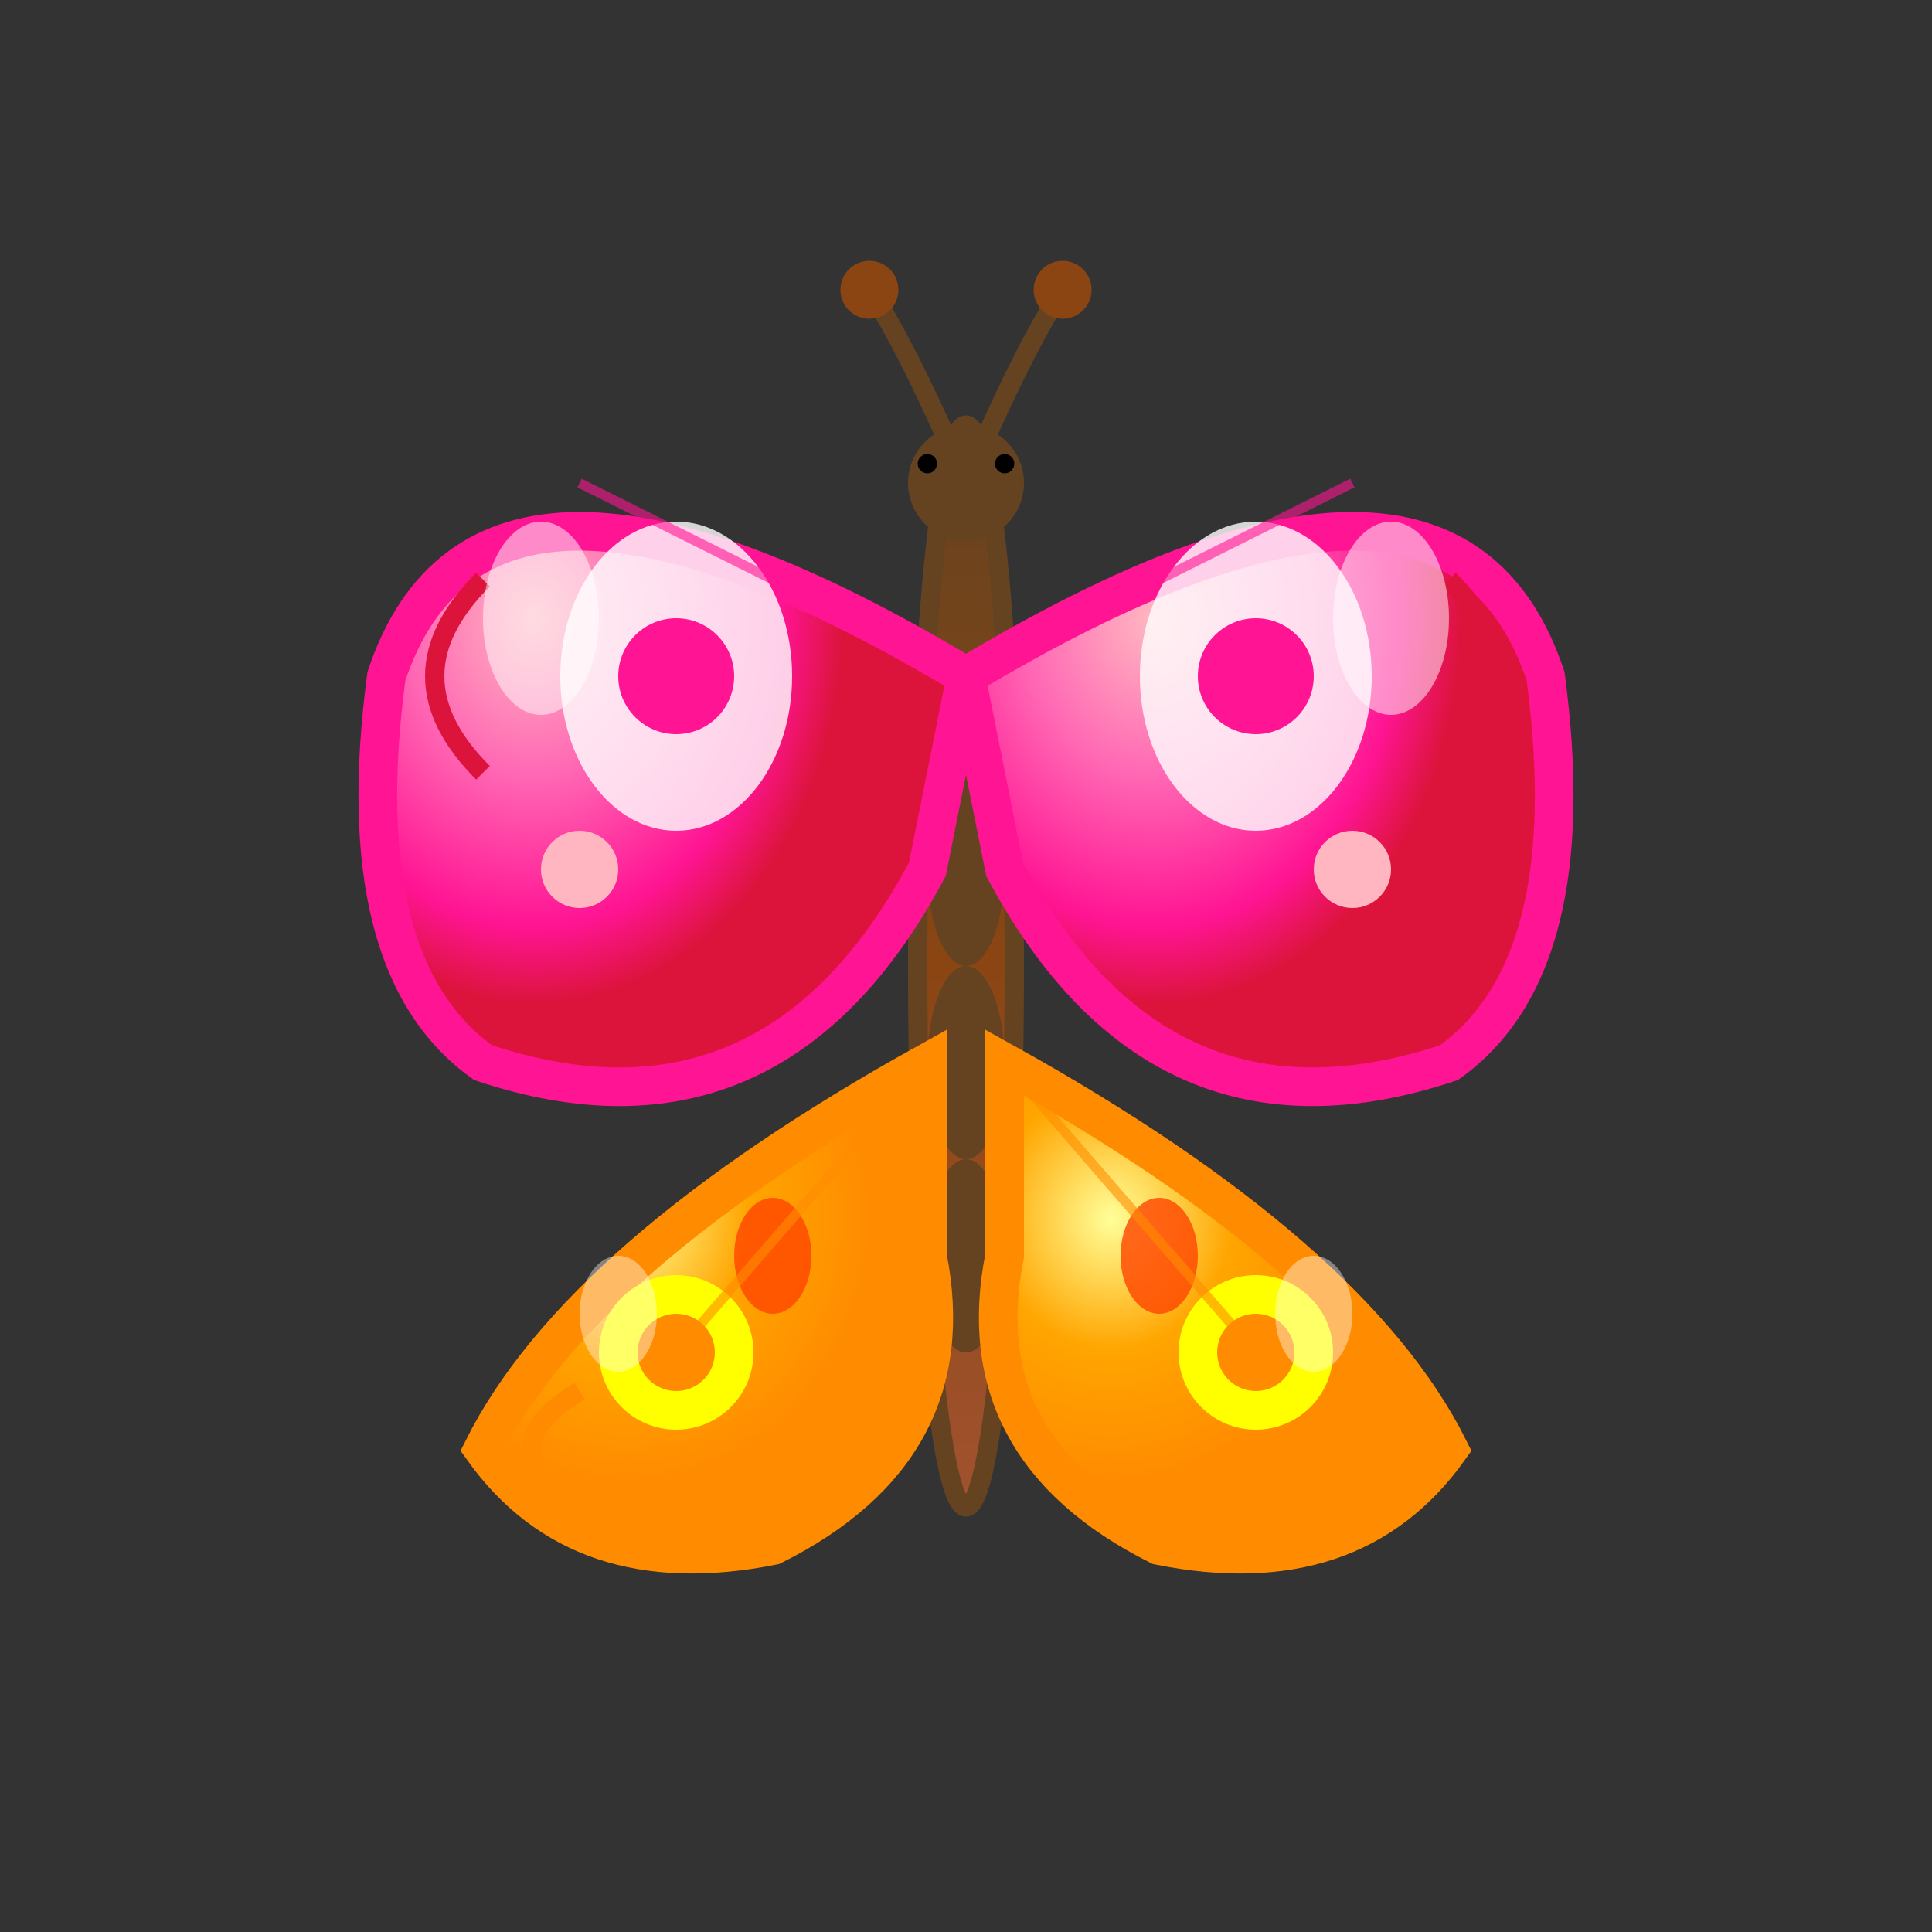 <svg viewBox="0 0 100 100" xmlns="http://www.w3.org/2000/svg">
  <rect x="0" y="0" width="100" height="100" fill="#333333" stroke="none"/>
  <defs>
    <radialGradient id="upperWingGrad" cx="0.3" cy="0.3">
      <stop offset="0%" stop-color="#FFB6C1"/>
      <stop offset="40%" stop-color="#FF69B4"/>
      <stop offset="80%" stop-color="#FF1493"/>
      <stop offset="100%" stop-color="#DC143C"/>
    </radialGradient>
    <radialGradient id="lowerWingGrad" cx="0.3" cy="0.3">
      <stop offset="0%" stop-color="#FFFF99"/>
      <stop offset="50%" stop-color="#FFA500"/>
      <stop offset="100%" stop-color="#FF8C00"/>
    </radialGradient>
    <linearGradient id="bodyGrad" x1="0" y1="0" x2="0" y2="1">
      <stop offset="0%" stop-color="#654321"/>
      <stop offset="50%" stop-color="#8B4513"/>
      <stop offset="100%" stop-color="#A0522D"/>
    </linearGradient>
  </defs>
  
  <!-- Butterfly body with segments -->
  <ellipse cx="50" cy="50" rx="2.5" ry="28" fill="url(#bodyGrad)" stroke="#654321" stroke-width="1"/>
  <ellipse cx="50" cy="45" rx="2" ry="5" fill="#654321"/>
  <ellipse cx="50" cy="55" rx="2" ry="5" fill="#654321"/>
  <ellipse cx="50" cy="65" rx="2" ry="5" fill="#654321"/>
  
  <!-- Head -->
  <circle cx="50" cy="25" r="3" fill="#654321"/>
  <circle cx="48" cy="24" r="0.5" fill="#000"/>
  <circle cx="52" cy="24" r="0.5" fill="#000"/>
  
  <!-- Detailed antennae -->
  <path d="M 50 25 Q 47 18 45 15" stroke="#654321" stroke-width="1" fill="none"/>
  <path d="M 50 25 Q 53 18 55 15" stroke="#654321" stroke-width="1" fill="none"/>
  <circle cx="45" cy="15" r="1.5" fill="#8B4513"/>
  <circle cx="55" cy="15" r="1.5" fill="#8B4513"/>
  
  <!-- Upper wings with realistic shapes -->
  <path d="M 50 35 Q 25 20 20 35 Q 18 50 25 55 Q 40 60 48 45 Z" fill="url(#upperWingGrad)" stroke="#FF1493" stroke-width="2"/>
  <path d="M 50 35 Q 75 20 80 35 Q 82 50 75 55 Q 60 60 52 45 Z" fill="url(#upperWingGrad)" stroke="#FF1493" stroke-width="2"/>
  
  <!-- Lower wings -->
  <path d="M 48 55 Q 30 65 25 75 Q 30 82 40 80 Q 50 75 48 65 Z" fill="url(#lowerWingGrad)" stroke="#FF8C00" stroke-width="2"/>
  <path d="M 52 55 Q 70 65 75 75 Q 70 82 60 80 Q 50 75 52 65 Z" fill="url(#lowerWingGrad)" stroke="#FF8C00" stroke-width="2"/>
  
  <!-- Wing patterns and spots -->
  <ellipse cx="35" cy="35" rx="6" ry="8" fill="#FFFFFF" opacity="0.8"/>
  <ellipse cx="65" cy="35" rx="6" ry="8" fill="#FFFFFF" opacity="0.8"/>
  <circle cx="35" cy="35" r="3" fill="#FF1493"/>
  <circle cx="65" cy="35" r="3" fill="#FF1493"/>
  <circle cx="30" cy="45" r="2" fill="#FFB6C1"/>
  <circle cx="70" cy="45" r="2" fill="#FFB6C1"/>
  
  <!-- Lower wing patterns -->
  <circle cx="35" cy="70" r="4" fill="#FFFF00"/>
  <circle cx="65" cy="70" r="4" fill="#FFFF00"/>
  <circle cx="35" cy="70" r="2" fill="#FF8C00"/>
  <circle cx="65" cy="70" r="2" fill="#FF8C00"/>
  <ellipse cx="40" cy="65" rx="2" ry="3" fill="#FF4500" opacity="0.8"/>
  <ellipse cx="60" cy="65" rx="2" ry="3" fill="#FF4500" opacity="0.8"/>
  
  <!-- Wing edges and details -->
  <path d="M 25 30 Q 20 35 25 40" stroke="#DC143C" stroke-width="1" fill="none"/>
  <path d="M 75 30 Q 80 35 75 40" stroke="#DC143C" stroke-width="1" fill="none"/>
  <path d="M 30 72 Q 25 75 30 78" stroke="#FF8C00" stroke-width="1" fill="none"/>
  <path d="M 70 72 Q 75 75 70 78" stroke="#FF8C00" stroke-width="1" fill="none"/>
  
  <!-- Wing veins -->
  <line x1="50" y1="35" x2="30" y2="25" stroke="#FF1493" stroke-width="0.5" opacity="0.6"/>
  <line x1="50" y1="35" x2="70" y2="25" stroke="#FF1493" stroke-width="0.5" opacity="0.6"/>
  <line x1="48" y1="55" x2="35" y2="70" stroke="#FF8C00" stroke-width="0.5" opacity="0.6"/>
  <line x1="52" y1="55" x2="65" y2="70" stroke="#FF8C00" stroke-width="0.5" opacity="0.6"/>
  
  <!-- Wing highlights -->
  <ellipse cx="28" cy="32" rx="3" ry="5" fill="#FFFFFF" opacity="0.5"/>
  <ellipse cx="72" cy="32" rx="3" ry="5" fill="#FFFFFF" opacity="0.5"/>
  <ellipse cx="32" cy="68" rx="2" ry="3" fill="#FFFFFF" opacity="0.4"/>
  <ellipse cx="68" cy="68" rx="2" ry="3" fill="#FFFFFF" opacity="0.4"/>
</svg>